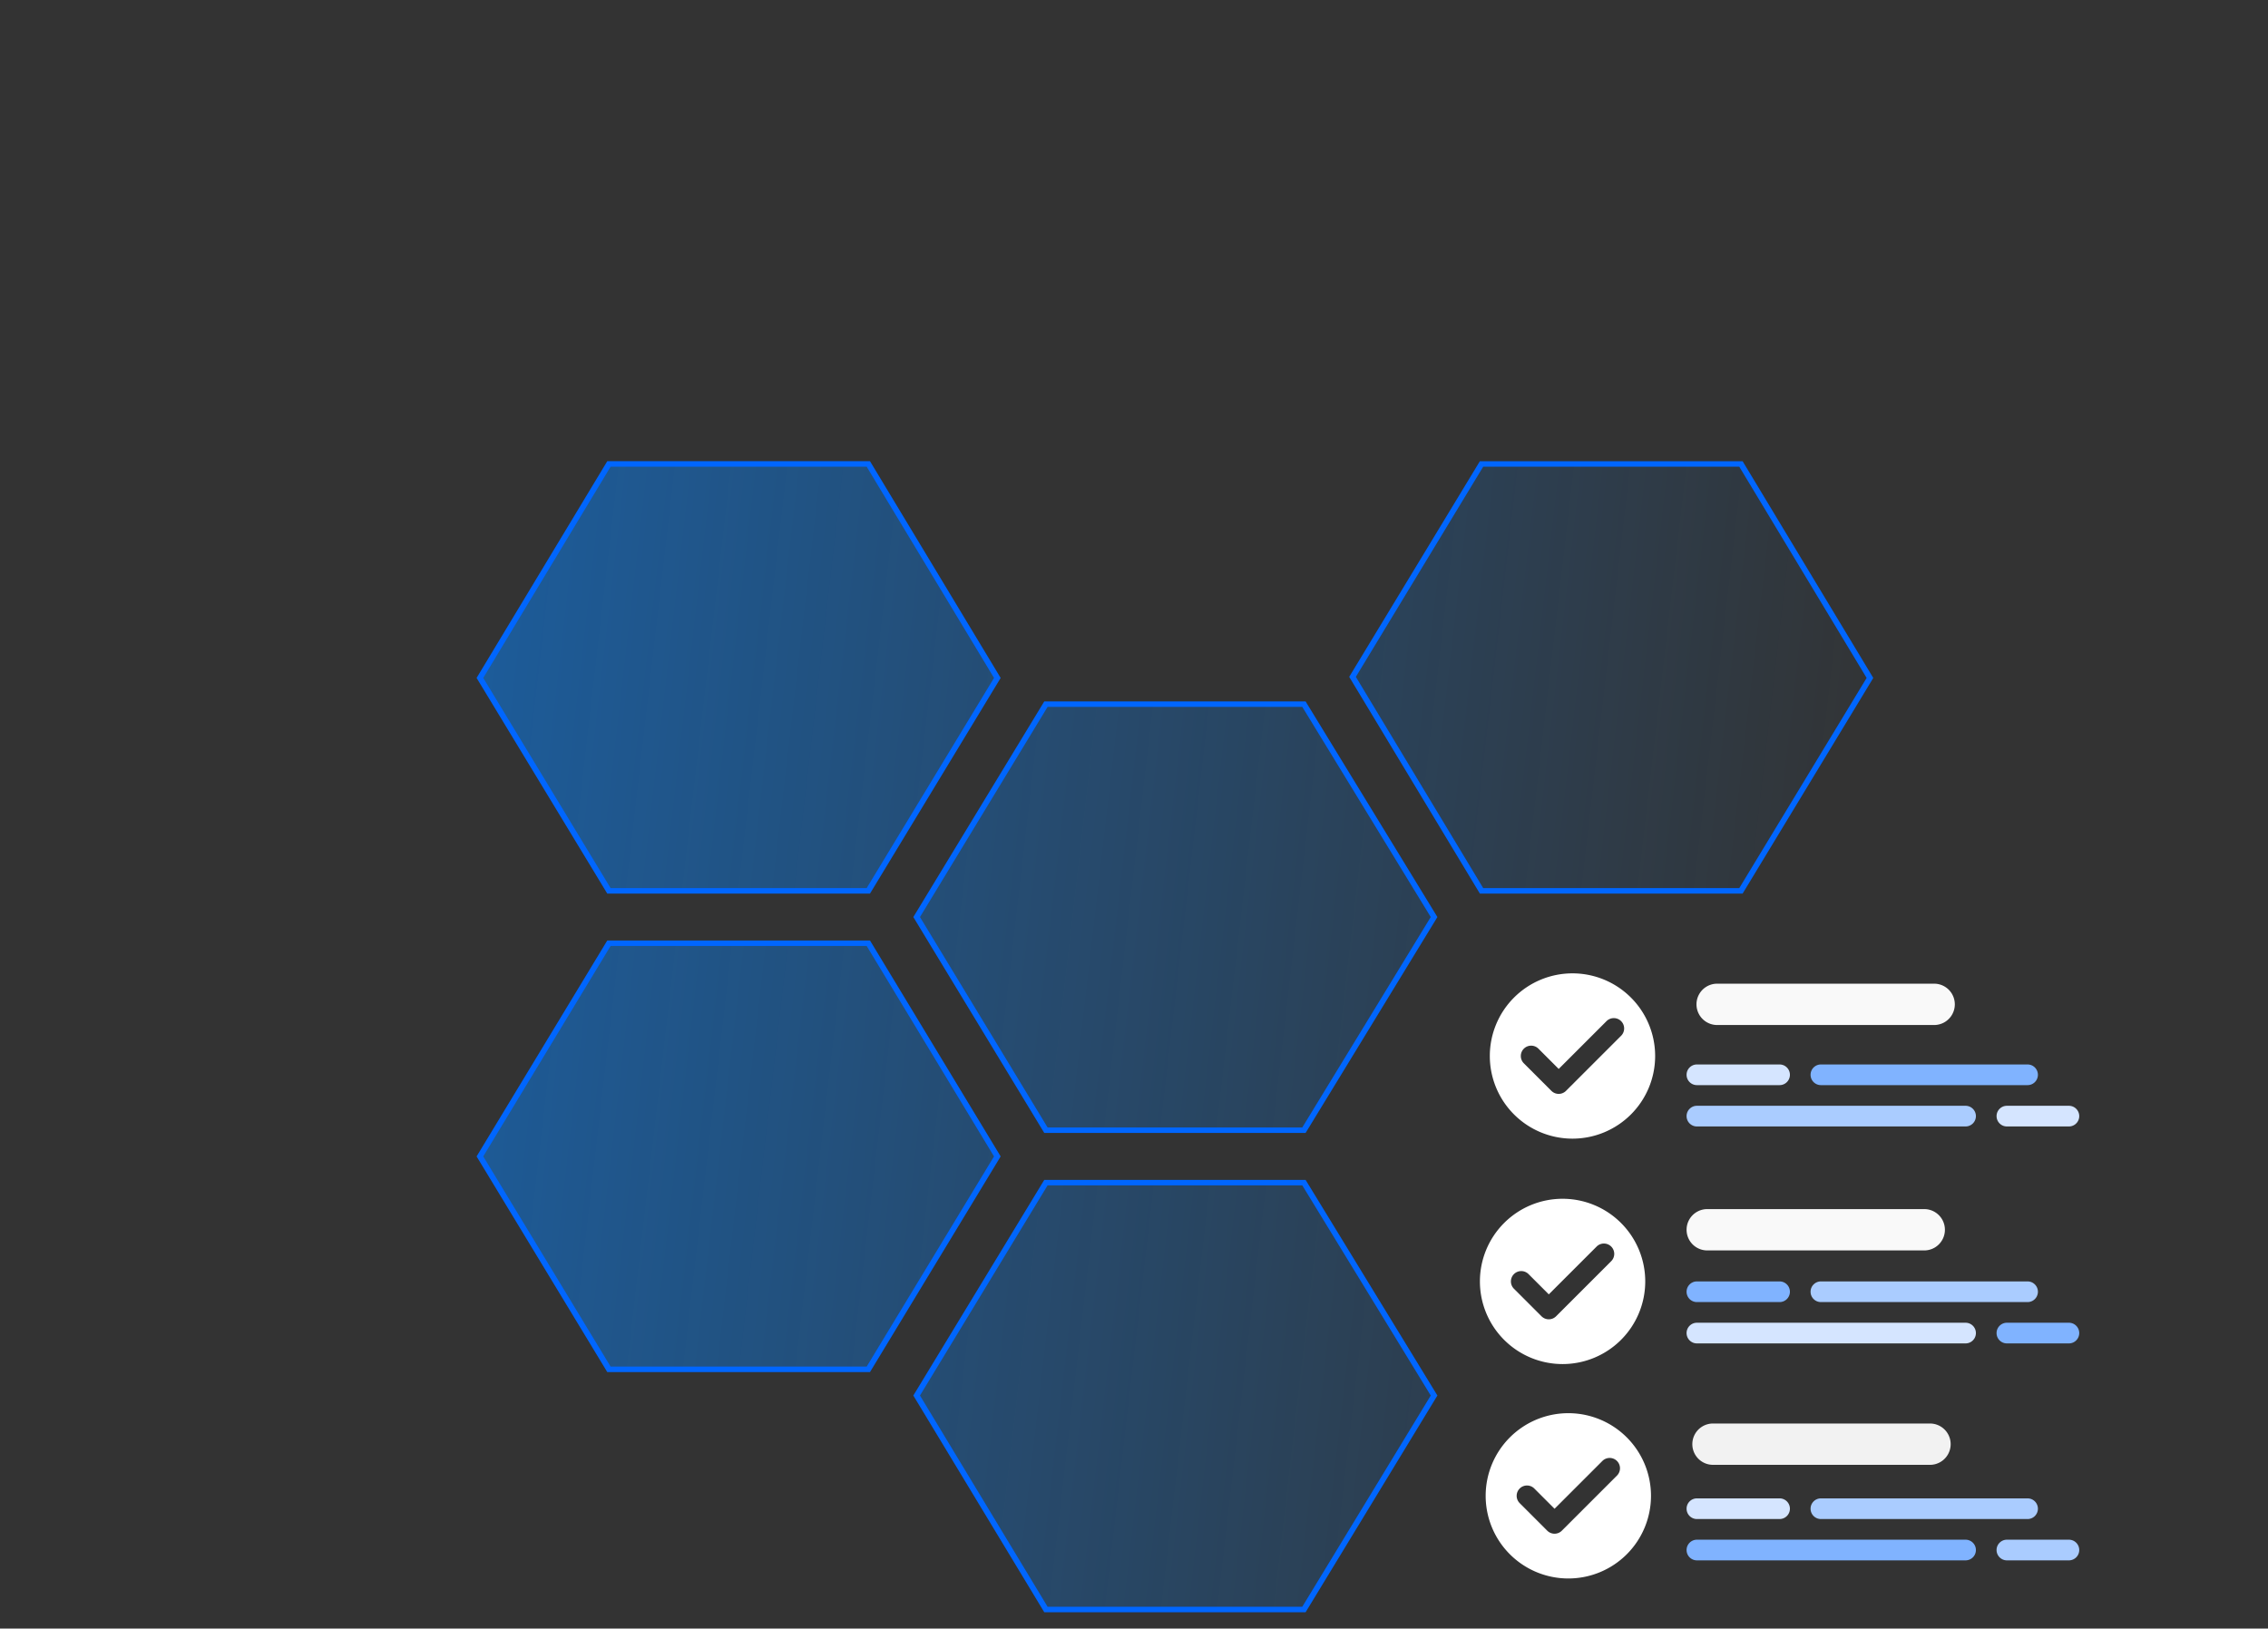 <svg xmlns="http://www.w3.org/2000/svg" xmlns:svg="http://www.w3.org/2000/svg" xmlns:xlink="http://www.w3.org/1999/xlink" id="svg250" width="423.836" height="304.41" version="1.1"><rect width="100%" height="100%" fill="#333333" stroke="none"/><defs id="defs194"><path id="b" d="M353.779 166.802h-40.552a3.862 3.862 0 110-7.724h40.552a3.862 3.862 0 110 7.724z"/><path id="c" d="M286.192 157.147a15.45 15.45 0 00-15.448 15.448 15.45 15.45 0 0015.448 15.448 15.45 15.45 0 0015.448-15.448 15.45 15.45 0 00-15.448-15.448zm9.089 11.664l-10.299 10.298a1.925 1.925 0 01-2.73 0l-5.149-5.149a1.93 1.93 0 112.731-2.731l3.784 3.784 8.934-8.933a1.93 1.93 0 112.73 2.73z"/><path id="d" d="M373.089 176.457h-38.621a1.93 1.93 0 110-3.862h38.621a1.93 1.93 0 110 3.862z"/><path id="e" d="M326.745 176.457h-15.449a1.93 1.93 0 110-3.862h15.449a1.93 1.93 0 110 3.862z"/><path id="f" d="M380.813 184.182h-11.586a1.93 1.93 0 110-3.862h11.586a1.93 1.93 0 110 3.862z"/><path id="g" d="M361.502 184.182h-50.206a1.93 1.93 0 110-3.862h50.206a1.93 1.93 0 110 3.862z"/><linearGradient id="a" x1="-506.288" x2="490.369" y1="135.105" y2="244.6" gradientUnits="userSpaceOnUse"><stop id="stop189" offset="0" stop-color="#0684ff"/><stop id="stop191" offset="1" stop-color="#0684ff" stop-opacity="0"/></linearGradient><linearGradient id="linearGradient334" x1="-506.288" x2="490.369" y1="135.105" y2="244.6" gradientUnits="userSpaceOnUse" xlink:href="#a"/><linearGradient id="linearGradient336" x1="-506.288" x2="490.369" y1="135.105" y2="244.6" gradientUnits="userSpaceOnUse" xlink:href="#a"/></defs><g id="g198" fill="url(#a)" stroke="#06f" stroke-width="2.026" transform="matrix(0.531,0,0,0.505,89.685,70.256)" style="fill:url(#linearGradient336)"><path id="path196" d="M 136.7,367.7 182.1,288.9 136.7,210 H 45.4 L 0,288.9 45.4,367.7 Z M 335.8,200.3 290,121.5 h -90.8 l -45.5,78.8 45.5,78.9 H 290 Z M 290,298.6 h -90.8 l -45.5,78.8 45.5,79.2 H 290 l 45.8,-79.2 z M 45.4,190.6 h 91.3 L 182.1,111.8 136.7,32.6 H 45.4 L 0,111.8 Z m 398.4,-158 h -91.3 l -45.4,78.8 45.4,79.2 h 91.3 l 45.4,-78.8 z" style="fill:url(#linearGradient334)"/></g><g id="g210" fill="#afb9d2" transform="translate(5.817,26.369)"><use id="use206" width="100%" height="100%" x="0" y="0" xlink:href="#d" style="fill:#80b3ff"/><use id="use208" width="100%" height="100%" x="0" y="0" xlink:href="#e" style="fill:#d5e5ff"/></g><g id="g216" fill="#c7cfe2" transform="translate(5.817,26.369)"><use id="use212" width="100%" height="100%" x="0" y="0" xlink:href="#f" style="fill:#d5e5ff"/><use id="use214" width="100%" height="100%" x="0" y="0" xlink:href="#g" style="fill:#acf"/></g><g id="g222" fill="#fff" transform="translate(5.817,26.369)"><use id="use218" width="100%" height="100%" x="0" y="40.552" xlink:href="#b" style="fill:#f9f9f9"/><use id="use220" width="100%" height="100%" x="0" y="40.552" xlink:href="#c" style="fill:#fff"/></g><g id="g228" fill="#afb9d2" transform="translate(5.817,26.369)"><use id="use224" width="100%" height="100%" x="0" y="40.552" xlink:href="#d" style="fill:#acf"/><use id="use226" width="100%" height="100%" x="0" y="40.552" xlink:href="#e" style="fill:#80b3ff"/></g><g id="g234" fill="#c7cfe2" transform="translate(5.817,26.369)"><use id="use230" width="100%" height="100%" x="0" y="40.551" xlink:href="#f" style="fill:#80b3ff"/><use id="use232" width="100%" height="100%" x="0" y="40.551" xlink:href="#g" style="fill:#d5e5ff"/></g><g id="g242" fill="#afb9d2" transform="translate(5.817,26.369)"><use id="use238" width="100%" height="100%" x="0" y="81.104" xlink:href="#d" style="fill:#acf"/><use id="use240" width="100%" height="100%" x="0" y="81.104" xlink:href="#e" style="fill:#d5e5ff"/></g><g id="g248" fill="#c7cfe2" transform="translate(5.817,26.369)"><use id="use244" width="100%" height="100%" x="0" y="81.103" xlink:href="#f" style="fill:#acf"/><use id="use246" width="100%" height="100%" x="0" y="81.103" xlink:href="#g" style="fill:#80b3ff"/></g><g id="g222-1" fill="#fff" transform="translate(6.892,66.445)"><use id="use218-7" width="100%" height="100%" x="0" y="40.552" xlink:href="#b" style="fill:#f2f2f2"/><use id="use220-5" width="100%" height="100%" x="0" y="40.552" xlink:href="#c" style="fill:#fff"/></g><g id="g222-4" fill="#fff" transform="translate(7.668,-15.765)"><use id="use218-1" width="100%" height="100%" x="0" y="40.552" xlink:href="#b" style="fill:#f9f9f9"/><use id="use220-52" width="100%" height="100%" x="0" y="40.552" xlink:href="#c" style="fill:#fff"/></g></svg>